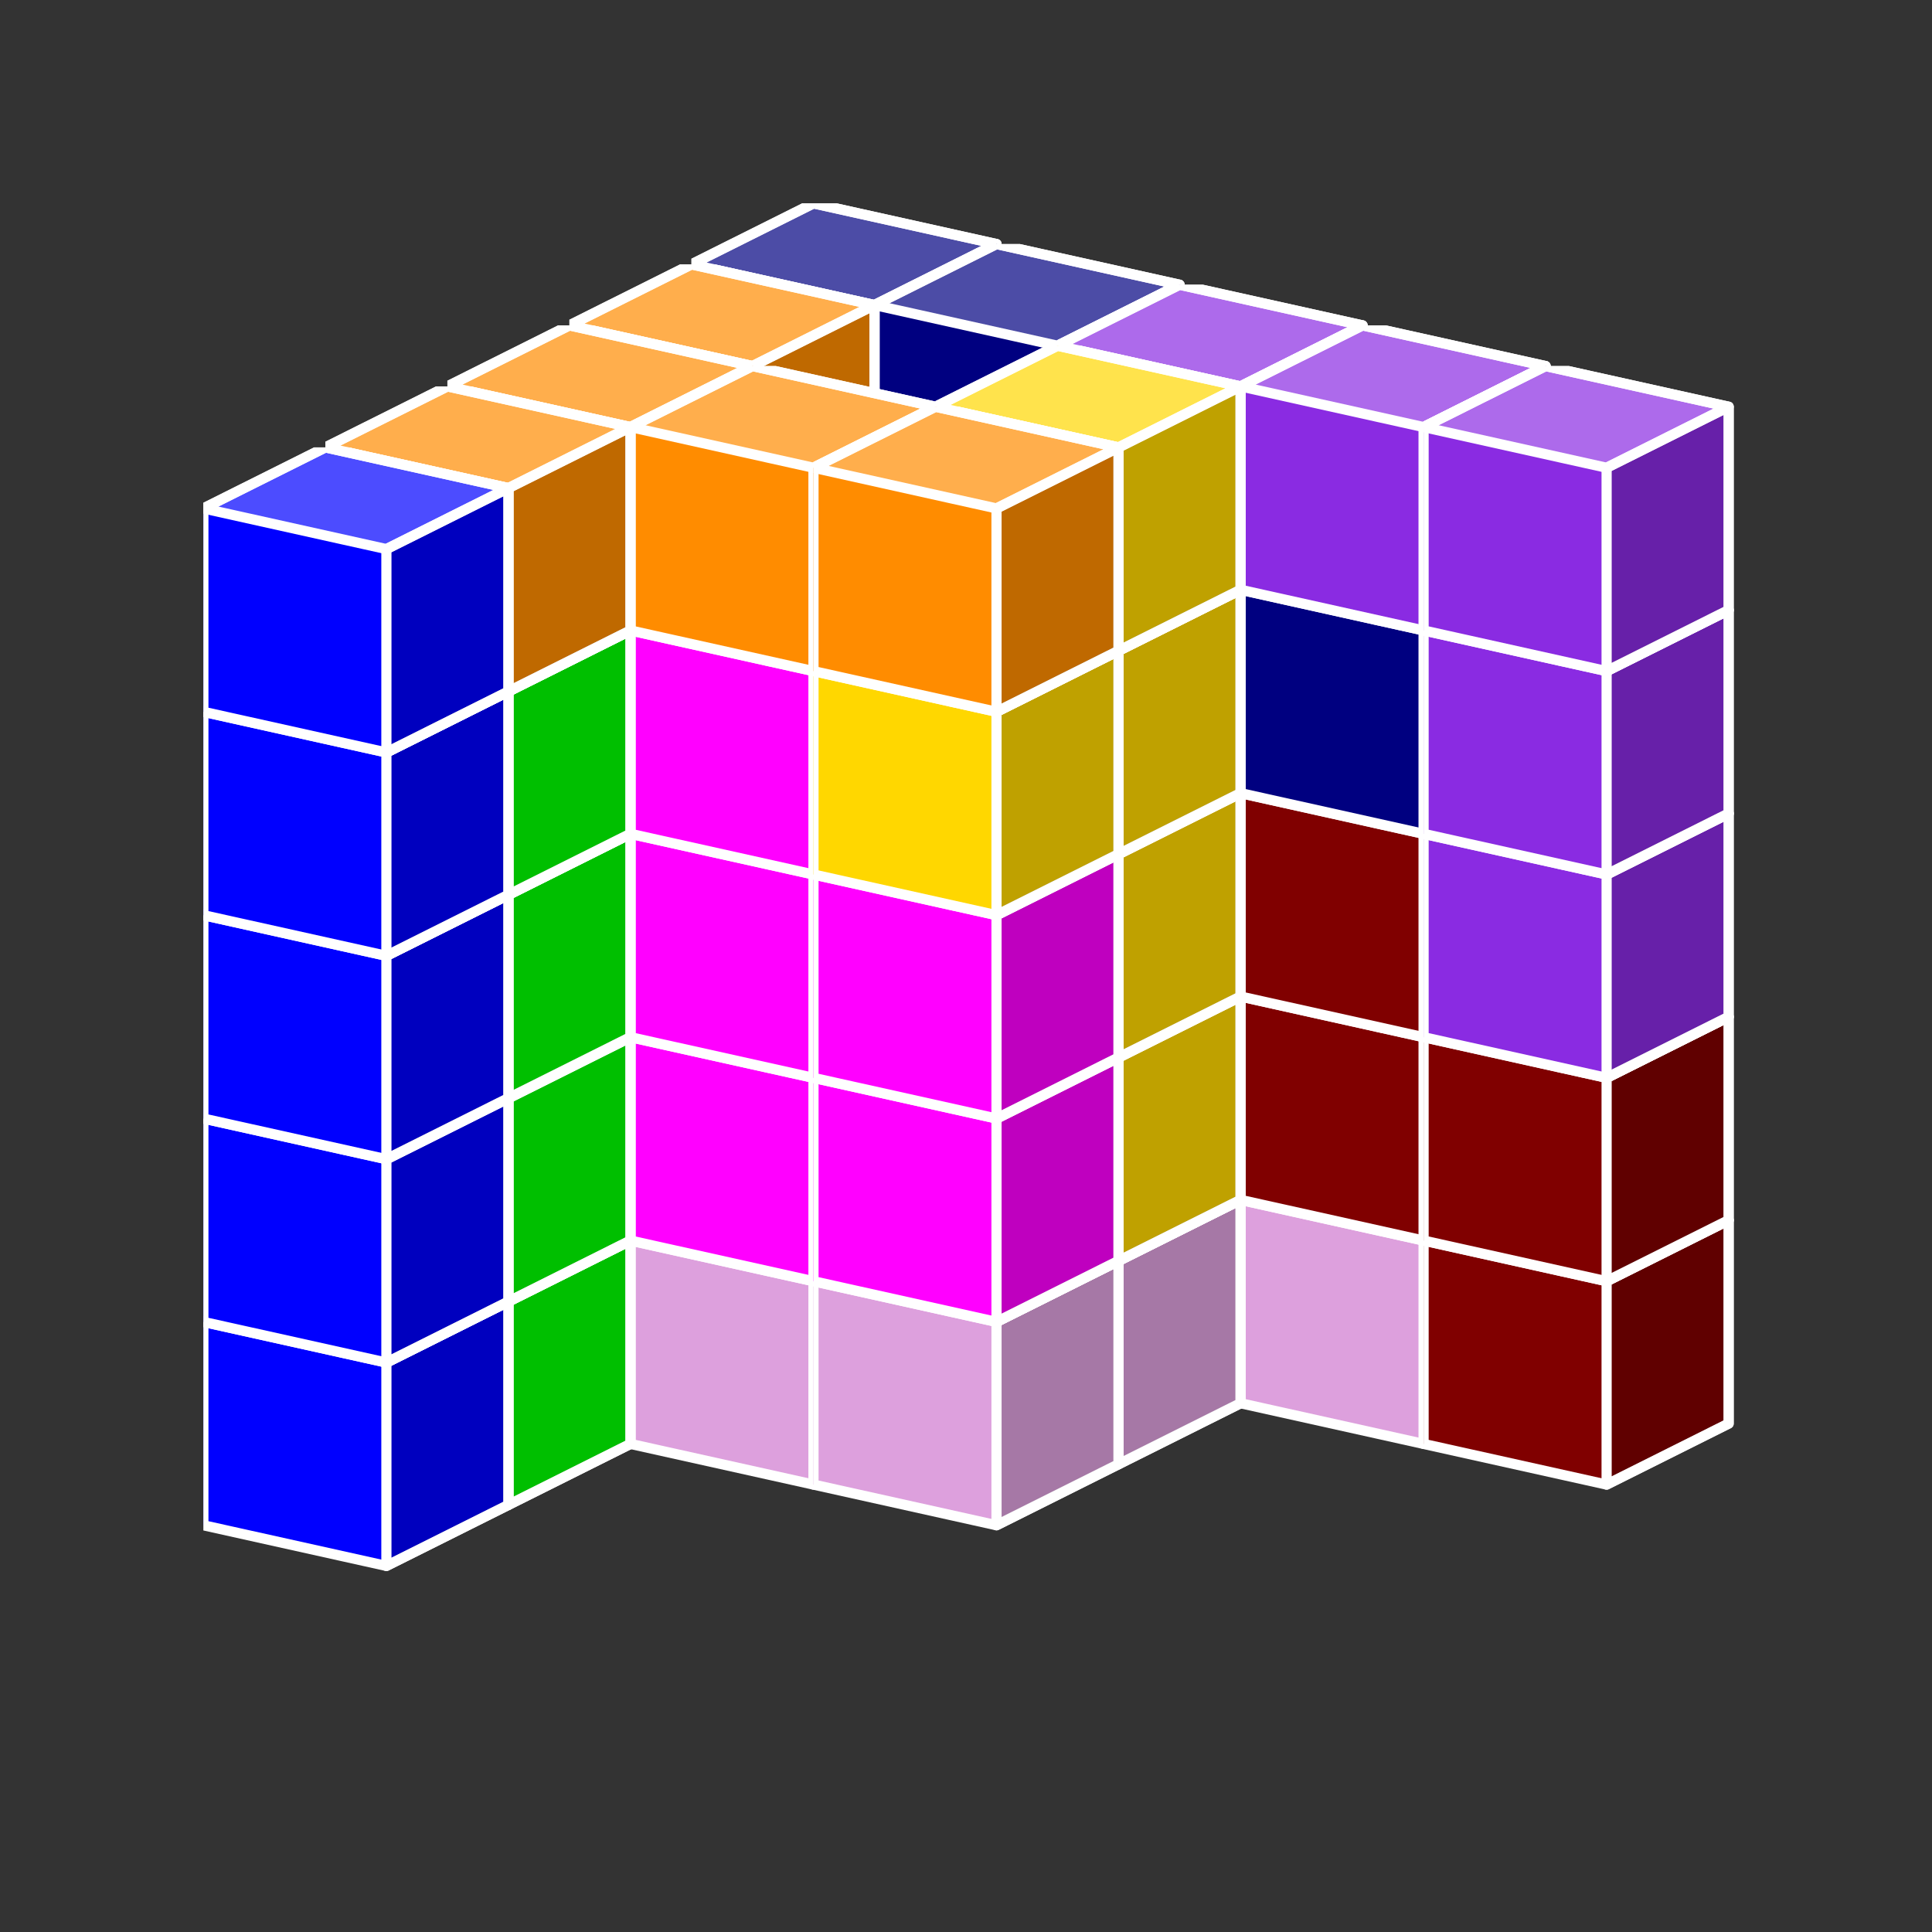 <?xml version="1.0" standalone="no"?>
<!-- Created by Polyform Puzzler (http://puzzler.sourceforge.net/) -->
<svg width="95.000" height="95.000"
     viewBox="0 0 95.000 95.000"
     xmlns="http://www.w3.org/2000/svg"
     xmlns:xlink="http://www.w3.org/1999/xlink">
<rect x="0" y="0" width="95.000" height="95.000" fill="#333333" stroke="none"/>
<defs>
<symbol id="cube0">
<polygon fill="gray" stroke="white"
         stroke-width="0.5" stroke-linejoin="round"
         points="0,13 9,15 15,12 15,2 6,0 0,3" />
<polygon fill="black" fill-opacity="0.25" stroke="white"
         stroke-width="0.5" stroke-linejoin="round"
         points="9,15 15,12 15,2 9,5" />
<polygon fill="white" fill-opacity="0.30" stroke="white"
         stroke-width="0.5" stroke-linejoin="round"
         points="0,3 9,5 15,2 6,0" />
</symbol>
<symbol id="cube1">
<polygon fill="black" stroke="white"
         stroke-width="0.5" stroke-linejoin="round"
         points="0,13 9,15 15,12 15,2 6,0 0,3" />
<polygon fill="black" fill-opacity="0.25" stroke="white"
         stroke-width="0.5" stroke-linejoin="round"
         points="9,15 15,12 15,2 9,5" />
<polygon fill="white" fill-opacity="0.30" stroke="white"
         stroke-width="0.5" stroke-linejoin="round"
         points="0,3 9,5 15,2 6,0" />
</symbol>
<symbol id="cubeF">
<polygon fill="green" stroke="white"
         stroke-width="0.5" stroke-linejoin="round"
         points="0,13 9,15 15,12 15,2 6,0 0,3" />
<polygon fill="black" fill-opacity="0.25" stroke="white"
         stroke-width="0.5" stroke-linejoin="round"
         points="9,15 15,12 15,2 9,5" />
<polygon fill="white" fill-opacity="0.30" stroke="white"
         stroke-width="0.5" stroke-linejoin="round"
         points="0,3 9,5 15,2 6,0" />
</symbol>
<symbol id="cubeI">
<polygon fill="blue" stroke="white"
         stroke-width="0.5" stroke-linejoin="round"
         points="0,13 9,15 15,12 15,2 6,0 0,3" />
<polygon fill="black" fill-opacity="0.25" stroke="white"
         stroke-width="0.5" stroke-linejoin="round"
         points="9,15 15,12 15,2 9,5" />
<polygon fill="white" fill-opacity="0.30" stroke="white"
         stroke-width="0.5" stroke-linejoin="round"
         points="0,3 9,5 15,2 6,0" />
</symbol>
<symbol id="cubeL">
<polygon fill="lime" stroke="white"
         stroke-width="0.5" stroke-linejoin="round"
         points="0,13 9,15 15,12 15,2 6,0 0,3" />
<polygon fill="black" fill-opacity="0.25" stroke="white"
         stroke-width="0.5" stroke-linejoin="round"
         points="9,15 15,12 15,2 9,5" />
<polygon fill="white" fill-opacity="0.30" stroke="white"
         stroke-width="0.5" stroke-linejoin="round"
         points="0,3 9,5 15,2 6,0" />
</symbol>
<symbol id="cubeN">
<polygon fill="navy" stroke="white"
         stroke-width="0.5" stroke-linejoin="round"
         points="0,13 9,15 15,12 15,2 6,0 0,3" />
<polygon fill="black" fill-opacity="0.25" stroke="white"
         stroke-width="0.5" stroke-linejoin="round"
         points="9,15 15,12 15,2 9,5" />
<polygon fill="white" fill-opacity="0.30" stroke="white"
         stroke-width="0.5" stroke-linejoin="round"
         points="0,3 9,5 15,2 6,0" />
</symbol>
<symbol id="cubeP">
<polygon fill="magenta" stroke="white"
         stroke-width="0.5" stroke-linejoin="round"
         points="0,13 9,15 15,12 15,2 6,0 0,3" />
<polygon fill="black" fill-opacity="0.25" stroke="white"
         stroke-width="0.5" stroke-linejoin="round"
         points="9,15 15,12 15,2 9,5" />
<polygon fill="white" fill-opacity="0.30" stroke="white"
         stroke-width="0.5" stroke-linejoin="round"
         points="0,3 9,5 15,2 6,0" />
</symbol>
<symbol id="cubeT">
<polygon fill="darkorange" stroke="white"
         stroke-width="0.5" stroke-linejoin="round"
         points="0,13 9,15 15,12 15,2 6,0 0,3" />
<polygon fill="black" fill-opacity="0.25" stroke="white"
         stroke-width="0.5" stroke-linejoin="round"
         points="9,15 15,12 15,2 9,5" />
<polygon fill="white" fill-opacity="0.30" stroke="white"
         stroke-width="0.5" stroke-linejoin="round"
         points="0,3 9,5 15,2 6,0" />
</symbol>
<symbol id="cubeU">
<polygon fill="turquoise" stroke="white"
         stroke-width="0.5" stroke-linejoin="round"
         points="0,13 9,15 15,12 15,2 6,0 0,3" />
<polygon fill="black" fill-opacity="0.25" stroke="white"
         stroke-width="0.5" stroke-linejoin="round"
         points="9,15 15,12 15,2 9,5" />
<polygon fill="white" fill-opacity="0.30" stroke="white"
         stroke-width="0.5" stroke-linejoin="round"
         points="0,3 9,5 15,2 6,0" />
</symbol>
<symbol id="cubeV">
<polygon fill="blueviolet" stroke="white"
         stroke-width="0.5" stroke-linejoin="round"
         points="0,13 9,15 15,12 15,2 6,0 0,3" />
<polygon fill="black" fill-opacity="0.25" stroke="white"
         stroke-width="0.5" stroke-linejoin="round"
         points="9,15 15,12 15,2 9,5" />
<polygon fill="white" fill-opacity="0.30" stroke="white"
         stroke-width="0.5" stroke-linejoin="round"
         points="0,3 9,5 15,2 6,0" />
</symbol>
<symbol id="cubeW">
<polygon fill="maroon" stroke="white"
         stroke-width="0.5" stroke-linejoin="round"
         points="0,13 9,15 15,12 15,2 6,0 0,3" />
<polygon fill="black" fill-opacity="0.25" stroke="white"
         stroke-width="0.5" stroke-linejoin="round"
         points="9,15 15,12 15,2 9,5" />
<polygon fill="white" fill-opacity="0.30" stroke="white"
         stroke-width="0.5" stroke-linejoin="round"
         points="0,3 9,5 15,2 6,0" />
</symbol>
<symbol id="cubeX">
<polygon fill="red" stroke="white"
         stroke-width="0.5" stroke-linejoin="round"
         points="0,13 9,15 15,12 15,2 6,0 0,3" />
<polygon fill="black" fill-opacity="0.25" stroke="white"
         stroke-width="0.5" stroke-linejoin="round"
         points="9,15 15,12 15,2 9,5" />
<polygon fill="white" fill-opacity="0.30" stroke="white"
         stroke-width="0.5" stroke-linejoin="round"
         points="0,3 9,5 15,2 6,0" />
</symbol>
<symbol id="cubeY">
<polygon fill="gold" stroke="white"
         stroke-width="0.5" stroke-linejoin="round"
         points="0,13 9,15 15,12 15,2 6,0 0,3" />
<polygon fill="black" fill-opacity="0.25" stroke="white"
         stroke-width="0.5" stroke-linejoin="round"
         points="9,15 15,12 15,2 9,5" />
<polygon fill="white" fill-opacity="0.30" stroke="white"
         stroke-width="0.5" stroke-linejoin="round"
         points="0,3 9,5 15,2 6,0" />
</symbol>
<symbol id="cubeZ">
<polygon fill="plum" stroke="white"
         stroke-width="0.5" stroke-linejoin="round"
         points="0,13 9,15 15,12 15,2 6,0 0,3" />
<polygon fill="black" fill-opacity="0.25" stroke="white"
         stroke-width="0.5" stroke-linejoin="round"
         points="9,15 15,12 15,2 9,5" />
<polygon fill="white" fill-opacity="0.30" stroke="white"
         stroke-width="0.5" stroke-linejoin="round"
         points="0,3 9,5 15,2 6,0" />
</symbol>
</defs>
<g>
<use xlink:href="#cubeF" x="34.000" y="50.000" />
<use xlink:href="#cubeX" x="43.000" y="52.000" />
<use xlink:href="#cubeZ" x="52.000" y="54.000" />
<use xlink:href="#cubeZ" x="61.000" y="56.000" />
<use xlink:href="#cubeW" x="70.000" y="58.000" />
<use xlink:href="#cubeX" x="34.000" y="40.000" />
<use xlink:href="#cubeX" x="43.000" y="42.000" />
<use xlink:href="#cubeX" x="52.000" y="44.000" />
<use xlink:href="#cubeW" x="61.000" y="46.000" />
<use xlink:href="#cubeW" x="70.000" y="48.000" />
<use xlink:href="#cubeU" x="34.000" y="30.000" />
<use xlink:href="#cubeX" x="43.000" y="32.000" />
<use xlink:href="#cubeW" x="52.000" y="34.000" />
<use xlink:href="#cubeW" x="61.000" y="36.000" />
<use xlink:href="#cubeV" x="70.000" y="38.000" />
<use xlink:href="#cubeU" x="34.000" y="20.000" />
<use xlink:href="#cubeN" x="43.000" y="22.000" />
<use xlink:href="#cubeN" x="52.000" y="24.000" />
<use xlink:href="#cubeN" x="61.000" y="26.000" />
<use xlink:href="#cubeV" x="70.000" y="28.000" />
<use xlink:href="#cubeN" x="34.000" y="10.000" />
<use xlink:href="#cubeN" x="43.000" y="12.000" />
<use xlink:href="#cubeV" x="52.000" y="14.000" />
<use xlink:href="#cubeV" x="61.000" y="16.000" />
<use xlink:href="#cubeV" x="70.000" y="18.000" />
<use xlink:href="#cubeF" x="28.000" y="53.000" />
<use xlink:href="#cubeZ" x="46.000" y="57.000" />
<use xlink:href="#cubeF" x="28.000" y="43.000" />
<use xlink:href="#cubeY" x="46.000" y="47.000" />
<use xlink:href="#cubeF" x="28.000" y="33.000" />
<use xlink:href="#cubeY" x="46.000" y="37.000" />
<use xlink:href="#cubeU" x="28.000" y="23.000" />
<use xlink:href="#cubeY" x="46.000" y="27.000" />
<use xlink:href="#cubeT" x="28.000" y="13.000" />
<use xlink:href="#cubeY" x="46.000" y="17.000" />
<use xlink:href="#cubeL" x="22.000" y="56.000" />
<use xlink:href="#cubeZ" x="31.000" y="58.000" />
<use xlink:href="#cubeZ" x="40.000" y="60.000" />
<use xlink:href="#cubeF" x="22.000" y="46.000" />
<use xlink:href="#cubeP" x="31.000" y="48.000" />
<use xlink:href="#cubeP" x="40.000" y="50.000" />
<use xlink:href="#cubeU" x="22.000" y="36.000" />
<use xlink:href="#cubeP" x="31.000" y="38.000" />
<use xlink:href="#cubeP" x="40.000" y="40.000" />
<use xlink:href="#cubeU" x="22.000" y="26.000" />
<use xlink:href="#cubeP" x="31.000" y="28.000" />
<use xlink:href="#cubeY" x="40.000" y="30.000" />
<use xlink:href="#cubeT" x="22.000" y="16.000" />
<use xlink:href="#cubeT" x="31.000" y="18.000" />
<use xlink:href="#cubeT" x="40.000" y="20.000" />
<use xlink:href="#cubeL" x="16.000" y="59.000" />
<use xlink:href="#cubeL" x="16.000" y="49.000" />
<use xlink:href="#cubeL" x="16.000" y="39.000" />
<use xlink:href="#cubeL" x="16.000" y="29.000" />
<use xlink:href="#cubeT" x="16.000" y="19.000" />
<use xlink:href="#cubeI" x="10.000" y="62.000" />
<use xlink:href="#cubeI" x="10.000" y="52.000" />
<use xlink:href="#cubeI" x="10.000" y="42.000" />
<use xlink:href="#cubeI" x="10.000" y="32.000" />
<use xlink:href="#cubeI" x="10.000" y="22.000" />
</g>
</svg>
